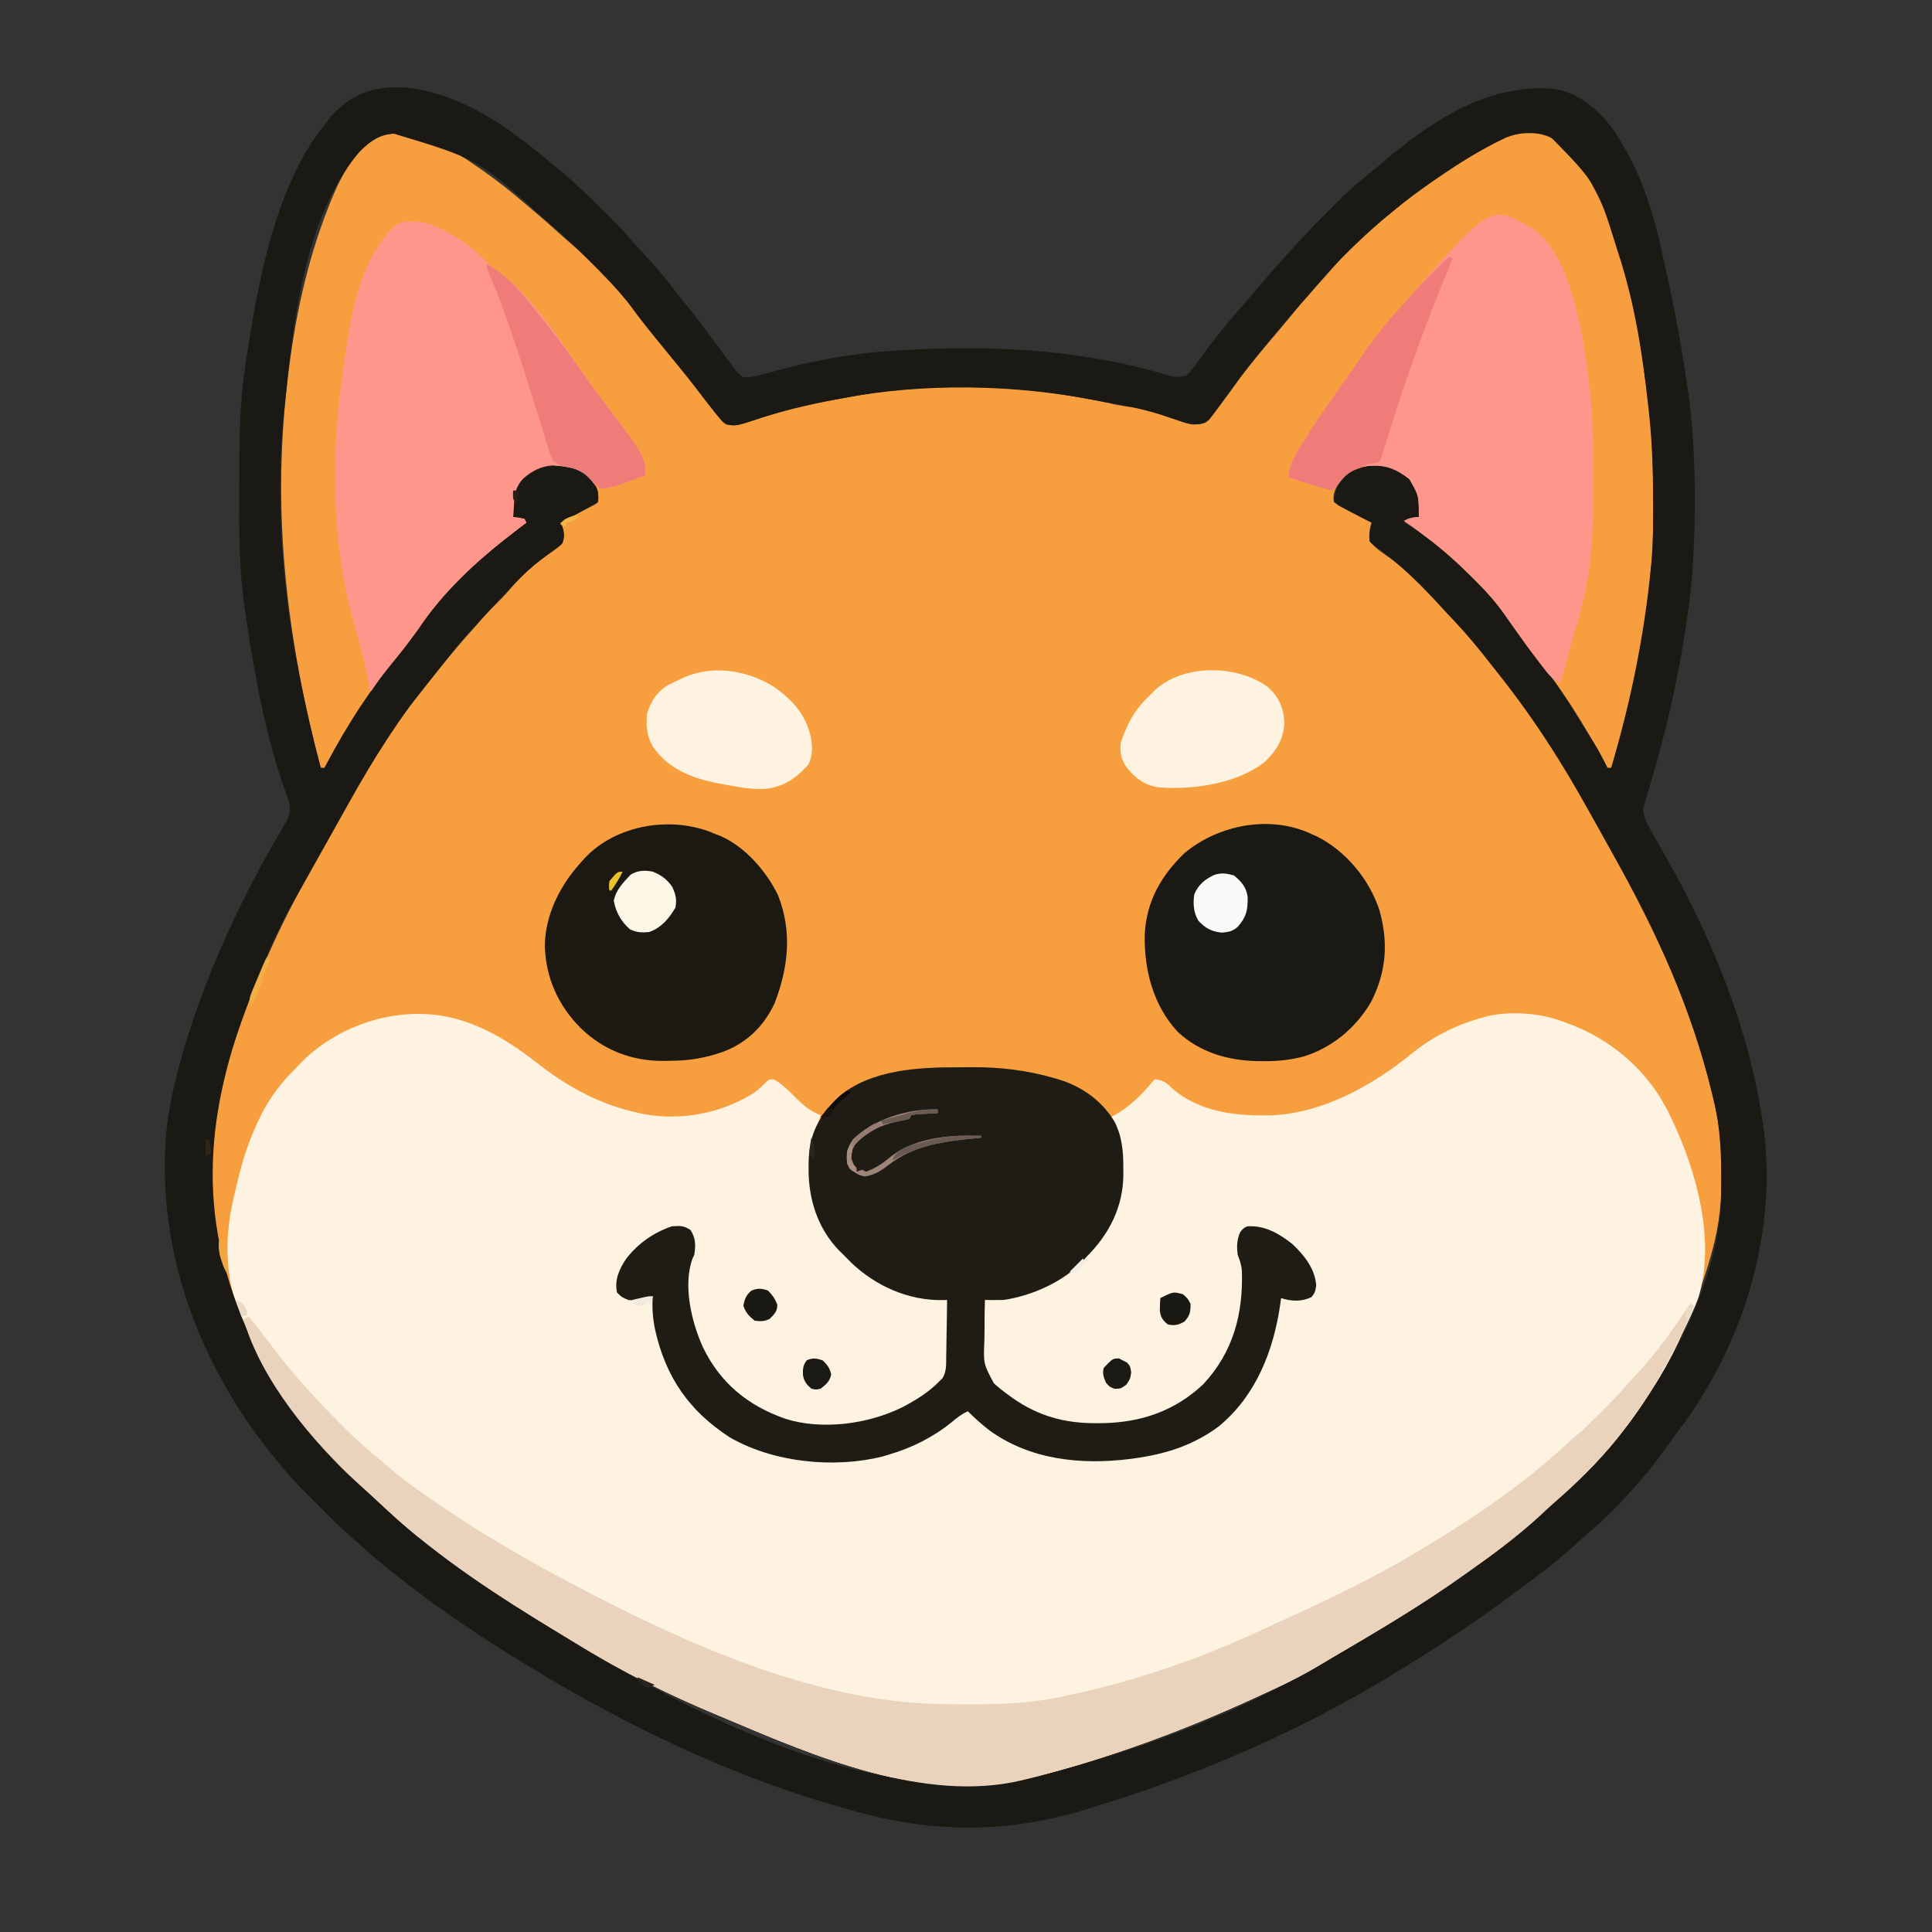 <?xml version="1.0" encoding="UTF-8"?>
<svg version="1.1" xmlns="http://www.w3.org/2000/svg" width="1024" height="1024">

<rect width="100%" height="100%" fill="#333333" stroke="none"/>

<path d="M0 0 C9.945 6.647 19.541 13.668 28.617 21.461 C29.681 22.355 30.746 23.246 31.812 24.137 C37.677 29.049 43.452 34.04 49.105 39.196 C50.496 40.45 51.893 41.698 53.313 42.919 C68.14 55.676 81.679 69.614 93.137 85.46 C95.685 88.905 98.4 92.211 101.117 95.524 C101.652 96.178 102.187 96.833 102.738 97.507 C104.362 99.493 105.99 101.477 107.617 103.461 C109.849 106.188 112.079 108.917 114.305 111.649 C114.844 112.311 115.384 112.973 115.94 113.655 C119.363 117.871 122.701 122.142 125.992 126.461 C126.79 127.497 127.588 128.532 128.41 129.598 C129.801 131.403 131.181 133.217 132.543 135.043 C133.124 135.78 133.706 136.516 134.305 137.274 C134.783 137.899 135.261 138.524 135.754 139.168 C138.662 141.186 141.259 140.984 144.617 140.461 C148.551 139.428 152.386 138.127 156.242 136.836 C170.525 132.275 184.868 129.099 199.617 126.461 C201.268 126.144 201.268 126.144 202.952 125.82 C239.803 118.901 283.402 119.007 320.305 125.336 C321.376 125.514 322.446 125.691 323.55 125.873 C330.269 127.003 336.92 128.298 343.562 129.817 C346.779 130.496 349.985 130.958 353.242 131.399 C359.679 132.342 365.509 134.279 371.617 136.461 C373.882 137.251 376.153 138.022 378.43 138.774 C379.447 139.121 380.464 139.467 381.512 139.825 C385.395 140.621 387.799 140.596 391.617 139.461 C393.985 137.447 395.733 135.093 397.555 132.586 C398.076 131.903 398.596 131.22 399.133 130.516 C400.651 128.514 402.139 126.493 403.617 124.461 C404.654 123.036 404.654 123.036 405.711 121.583 C406.956 119.855 408.198 118.126 409.438 116.395 C416.448 106.96 424.109 97.991 431.731 89.048 C434.598 85.683 437.402 82.275 440.18 78.836 C443.984 74.161 447.973 69.689 452.062 65.262 C454.048 63.086 455.982 60.886 457.906 58.657 C467.527 47.633 478.073 37.44 489.617 28.461 C491.129 27.189 491.129 27.189 492.672 25.891 C540.769 -14.428 540.769 -14.428 566.305 -13.906 C575.853 -12.847 582.773 -6.817 588.617 0.461 C613.961 37.498 621.214 86.787 626.367 130.274 C626.483 131.243 626.598 132.213 626.718 133.211 C628.548 149.686 628.856 166.213 628.867 182.774 C628.868 183.78 628.869 184.787 628.87 185.824 C628.859 202.562 627.945 218.869 625.617 235.461 C625.324 237.719 625.031 239.977 624.738 242.235 C621.388 267.149 615.687 291.361 608.617 315.461 C607.946 317.794 607.281 320.127 606.617 322.461 C605.957 322.461 605.297 322.461 604.617 322.461 C604.124 321.531 604.124 321.531 603.621 320.583 C592.656 300.168 580.326 279.991 565.345 262.275 C561.189 257.315 557.573 252.098 553.992 246.711 C549.192 239.545 544.234 233.131 538.136 226.995 C536.434 225.277 534.763 223.532 533.09 221.786 C525.124 213.558 516.801 206.291 507.617 199.461 C506.777 198.822 505.936 198.183 505.07 197.524 C502.295 195.417 499.517 193.395 496.617 191.461 C499.523 190.205 501.413 189.461 504.617 189.461 C504.742 178.542 504.742 178.542 499.617 169.461 C492.345 163.833 486.796 161.703 477.617 162.461 C471.058 163.536 466.865 165.329 462.773 170.645 C460.461 174.278 458.779 177.041 459.617 181.461 C461.984 183.478 461.984 183.478 465.117 185.024 C466.205 185.614 467.293 186.205 468.414 186.813 C470 187.629 470 187.629 471.617 188.461 C472.468 188.902 473.319 189.343 474.195 189.797 C475.991 190.708 477.802 191.589 479.617 192.461 C479.417 193.079 479.218 193.696 479.012 194.333 C478.335 197.315 478.109 199.432 478.617 202.461 C481.766 206.161 485.635 208.718 489.617 211.461 C499.792 219.147 508.728 227.902 516.984 237.614 C518.738 239.598 520.592 241.43 522.492 243.274 C526.79 247.522 530.545 252.122 534.313 256.841 C535.712 258.579 537.129 260.3 538.551 262.02 C546.659 271.855 554.381 281.949 561.947 292.208 C563.37 294.128 564.81 296.032 566.262 297.93 C574.826 309.406 581.607 322.002 588.617 334.461 C589.508 336.04 589.508 336.04 590.416 337.65 C593.905 343.839 597.372 350.041 600.827 356.249 C602.681 359.577 604.543 362.9 606.406 366.223 C631.143 410.419 652.734 456.405 662.617 506.461 C662.896 507.872 662.896 507.872 663.181 509.311 C664.718 518.015 664.957 526.561 664.933 535.371 C664.93 537.761 664.953 540.149 664.979 542.538 C665.036 556.343 662.871 569.202 658.992 582.461 C658.738 583.331 658.485 584.201 658.223 585.097 C648.41 617.835 633.141 648.789 611.617 675.461 C610.449 676.933 610.449 676.933 609.258 678.434 C599.445 690.547 588.232 701.712 576.433 711.884 C573.912 714.074 571.489 716.364 569.055 718.649 C558.544 728.367 547.182 736.976 535.458 745.167 C533.539 746.516 531.636 747.885 529.734 749.258 C507.284 765.406 483.423 779.541 459.59 793.532 C456.833 795.151 454.09 796.784 451.363 798.454 C441.22 804.625 430.389 809.504 419.617 814.461 C418.999 814.746 418.38 815.031 417.743 815.325 C378.657 833.293 338.39 848.02 296.617 858.461 C295.831 858.659 295.045 858.856 294.236 859.06 C242.718 871.311 184.359 846.242 137.617 826.461 C136.371 825.94 135.125 825.42 133.879 824.9 C107.485 813.873 82.073 801.478 57.728 786.382 C54.585 784.442 51.426 782.531 48.262 780.625 C17.037 761.751 -14.593 741.361 -41.383 716.461 C-42.398 715.526 -43.414 714.591 -44.43 713.657 C-46.629 711.633 -48.824 709.603 -51.016 707.571 C-53.247 705.504 -55.492 703.453 -57.75 701.415 C-98.482 664.53 -132.288 607.092 -136.383 551.461 C-137.831 521.467 -132.112 493.764 -122.383 465.461 C-122.07 464.545 -121.757 463.629 -121.435 462.685 C-110.393 430.579 -96.542 400.781 -79.727 371.333 C-76.87 366.329 -74.054 361.304 -71.249 356.272 C-42.718 305.101 -42.718 305.101 -25.75 284.16 C-23.862 281.815 -22.011 279.441 -20.158 277.067 C-12.873 267.738 -5.478 258.549 2.5 249.797 C4.408 247.692 6.268 245.555 8.117 243.399 C11.385 239.64 14.894 236.166 18.441 232.672 C20.375 230.708 22.159 228.697 23.93 226.586 C31.087 218.289 39.304 211.287 48.535 205.411 C50.846 203.566 50.846 203.566 51.543 200.543 C51.622 197.277 51.066 195.36 49.617 192.461 C50.188 192.164 50.758 191.866 51.345 191.559 C53.916 190.216 56.485 188.87 59.055 187.524 C59.953 187.055 60.85 186.587 61.775 186.104 C62.629 185.656 63.483 185.208 64.363 184.747 C65.154 184.333 65.945 183.919 66.76 183.493 C68.573 182.597 68.573 182.597 69.617 181.461 C70.234 176.16 68.859 173.604 65.617 169.461 C60.166 163.131 53.759 162.869 45.805 162.086 C39.868 162.179 34.205 165.045 29.906 169.059 C26.01 173.642 25.431 176.666 25.055 182.586 C24.971 183.868 24.887 185.149 24.801 186.469 C24.74 187.457 24.68 188.444 24.617 189.461 C25.587 189.585 26.556 189.709 27.555 189.836 C28.565 190.043 29.576 190.249 30.617 190.461 C30.947 191.121 31.277 191.781 31.617 192.461 C31.084 192.874 30.55 193.286 30 193.711 C27.535 195.622 25.075 197.541 22.617 199.461 C21.801 200.098 20.985 200.735 20.145 201.391 C2.911 214.992 -13.192 230.141 -25.383 248.461 C-29.122 253.624 -32.921 258.741 -37.016 263.629 C-52.022 281.639 -64.126 301.956 -75.383 322.461 C-76.043 322.461 -76.703 322.461 -77.383 322.461 C-95.106 255.404 -103.156 189.747 -95.383 120.461 C-95.238 119.168 -95.094 117.874 -94.945 116.541 C-91.258 84.882 -84.746 53.787 -72.883 24.149 C-72.444 23.046 -72.006 21.943 -71.554 20.807 C-66.214 7.899 -58.596 -6.44 -45.383 -12.539 C-30.101 -17.046 -12.618 -8.147 0 0 Z " fill="#F79E3E" transform="translate(247.383,84.539)"/>
<path d="M0 0 C0.64 0.236 1.279 0.472 1.938 0.715 C15.153 5.711 26.215 13.221 37.288 21.882 C53.489 34.546 70.711 43.74 91 48 C91.777 48.171 92.554 48.343 93.354 48.519 C113.489 52.179 134.818 47.952 152 37 C154.31 35.152 156.402 33.309 158.422 31.152 C160 30 160 30 161.957 30.113 C164.386 31.167 165.981 32.467 167.938 34.25 C168.636 34.882 169.335 35.513 170.055 36.164 C171.592 37.615 173.086 39.112 174.562 40.625 C178.263 44.231 182.068 47.356 187 49 C186.807 49.568 186.613 50.137 186.414 50.723 C186.023 51.881 186.023 51.881 185.625 53.062 C185.242 54.194 185.242 54.194 184.852 55.348 C184.43 56.661 184.43 56.661 184 58 C183.646 59.021 183.291 60.042 182.926 61.094 C178.255 77.78 182.193 96.217 190 111.188 C200.91 128.596 219.812 140.893 239.697 145.6 C244.424 146.421 249.216 146.697 254 147 C254.149 152.426 254.257 157.851 254.33 163.278 C254.36 165.122 254.401 166.966 254.453 168.809 C254.526 171.468 254.56 174.125 254.586 176.785 C254.617 177.602 254.648 178.419 254.68 179.261 C254.683 184.788 253.404 187.574 249.564 191.554 C233.174 206.702 213.772 213.175 191.75 213.188 C190.668 213.2 189.587 213.212 188.473 213.225 C171.997 213.254 156.9 208.458 144 198 C143.22 197.383 142.44 196.765 141.637 196.129 C127.758 184.536 119.134 166.863 117 149 C115.69 130.306 115.69 130.306 119 123 C119.606 118.423 119.835 114.403 117.438 110.375 C114.084 108.483 111.826 108.727 108 109 C96.789 112.971 87.756 119.525 81.938 130.062 C79.881 134.662 79.124 138.009 80 143 C82.885 145.978 85.591 146.171 89.562 146.25 C92.527 146.188 95.146 145.803 98 145 C98.086 145.935 98.173 146.869 98.262 147.832 C100.759 172.143 108.158 195.043 127.543 211.168 C151.841 229.285 181.134 233.936 210.896 230.684 C231.106 227.495 247.838 218.361 263 205 C266.231 206.422 268.359 208.168 270.875 210.625 C290.313 228.183 315.723 232.129 340.985 231.173 C366.053 229.736 388.388 223.414 406.125 204.812 C421.067 187.83 427.645 167.123 430 145 C430.557 145.16 431.114 145.32 431.688 145.484 C434.177 146.039 436.451 146.203 439 146.25 C439.846 146.276 440.691 146.302 441.562 146.328 C444.547 145.926 445.871 145.109 448 143 C449.111 135.964 446.854 130.854 443 125 C437.008 117.23 429.19 112.255 420 109 C415.246 108.488 415.246 108.488 411.125 110.375 C409.209 113.143 408.841 114.918 408.812 118.25 C408.791 119.371 408.791 119.371 408.77 120.516 C408.898 123.078 408.898 123.078 409.988 125.641 C415.257 143.135 409.4 161.861 401.133 177.301 C392.137 193.338 377.144 205.243 359.562 210.438 C350.779 212.75 342.351 213.209 333.312 213.25 C332.205 213.271 331.097 213.291 329.955 213.312 C319.111 213.363 309.428 211.301 299.812 206.25 C299.132 205.899 298.451 205.549 297.75 205.187 C293.249 202.809 289.006 200.292 285.187 196.893 C283.039 194.962 283.039 194.962 280.654 193.389 C277.263 190.734 274.518 188.272 273.527 183.926 C272.869 177.937 273.18 171.942 273.438 165.938 C273.483 164.1 273.524 162.262 273.561 160.424 C273.659 155.947 273.814 151.474 274 147 C274.993 146.882 275.986 146.763 277.009 146.642 C299.731 143.841 319.026 134.719 334 117 C345.088 101.168 348.793 82.828 345.619 63.705 C344.736 60.008 343.463 56.502 342 53 C341.67 52.01 341.34 51.02 341 50 C341.641 49.648 342.281 49.296 342.941 48.934 C351.717 43.925 357.573 37.681 364 30 C367.93 30.519 369.793 31.38 372.562 34.188 C387.23 47.591 407.418 49.664 426.353 49.132 C453.628 47.774 479.593 33.228 500.29 16.383 C511.884 7.004 524.593 0.817 539 -3 C539.609 -3.176 540.218 -3.352 540.845 -3.533 C552.554 -6.072 567.83 -5.119 579 -1 C580.06 -0.636 581.119 -0.273 582.211 0.102 C606.241 8.784 626.063 25.863 637 49 C637.314 49.645 637.627 50.291 637.951 50.956 C651.15 78.347 661.504 115.885 652.109 145.969 C649.825 152.19 646.973 158.085 644 164 C643.195 165.734 642.395 167.471 641.602 169.211 C633.522 186.55 623.011 203.115 611 218 C610.221 218.981 609.443 219.962 608.641 220.973 C598.827 233.086 587.615 244.251 575.816 254.423 C573.295 256.613 570.872 258.902 568.438 261.188 C557.927 270.906 546.565 279.514 534.841 287.705 C532.922 289.055 531.019 290.424 529.117 291.797 C506.667 307.945 482.806 322.079 458.973 336.07 C456.215 337.689 453.473 339.322 450.746 340.992 C440.603 347.164 429.772 352.043 419 357 C418.382 357.285 417.763 357.57 417.126 357.863 C378.04 375.832 337.773 390.559 296 401 C295.214 401.197 294.428 401.395 293.619 401.598 C242.101 413.849 183.742 388.78 137 369 C135.754 368.479 134.508 367.958 133.262 367.438 C106.868 356.411 81.455 344.016 57.111 328.921 C53.968 326.98 50.809 325.069 47.645 323.164 C16.42 304.29 -15.211 283.899 -42 259 C-43.015 258.065 -44.031 257.13 -45.047 256.195 C-47.246 254.171 -49.441 252.142 -51.633 250.109 C-53.864 248.042 -56.11 245.992 -58.367 243.953 C-83.231 221.438 -102.722 193.273 -117 163 C-117.737 161.475 -117.737 161.475 -118.488 159.918 C-129.697 136.196 -129.493 113.084 -123 88 C-122.609 86.361 -122.219 84.722 -121.832 83.082 C-119.394 73.021 -116.35 63.417 -112 54 C-111.68 53.306 -111.361 52.613 -111.032 51.898 C-106.061 41.339 -100.296 33.163 -92 25 C-91.26 24.202 -90.52 23.404 -89.758 22.582 C-67.692 -0.898 -30.55 -11.376 0 0 Z " fill="#FEF2E1" transform="translate(248,542)"/>
<path d="M0 0 C7.842 5.762 15.465 11.803 22.902 18.078 C23.425 18.511 23.948 18.943 24.487 19.389 C33.043 26.477 41.043 34.038 48.902 41.891 C49.786 42.774 50.671 43.657 51.582 44.567 C55.99 49.014 60.257 53.526 64.338 58.275 C66.243 60.471 68.227 62.58 70.225 64.691 C76.412 71.244 82.007 78.128 87.496 85.269 C89.426 87.752 91.405 90.193 93.383 92.638 C97.901 98.222 102.26 103.88 106.465 109.703 C108.268 112.169 110.083 114.625 111.902 117.078 C112.371 117.717 112.839 118.356 113.321 119.015 C114.715 120.893 116.146 122.738 117.59 124.578 C118.005 125.149 118.42 125.719 118.848 126.307 C120.215 128.116 120.215 128.116 122.902 130.078 C125.994 130.091 127.986 129.844 130.902 129.078 C132.071 128.788 132.071 128.788 133.263 128.492 C135.923 127.803 138.568 127.067 141.215 126.328 C160.77 121.072 180.689 117.431 200.902 116.078 C201.703 116.022 202.503 115.965 203.328 115.907 C251.255 112.714 299.591 114.864 345.915 128.337 C351.969 130.312 351.969 130.312 357.902 129.078 C360.246 126.636 362.186 123.953 364.152 121.203 C365.31 119.637 366.469 118.072 367.629 116.508 C368.19 115.744 368.751 114.981 369.329 114.194 C376.057 105.145 383.591 96.66 390.902 88.078 C391.402 87.491 391.902 86.903 392.417 86.298 C398.805 78.791 405.256 71.358 411.902 64.078 C413.132 62.709 413.132 62.709 414.387 61.312 C420.883 54.126 427.642 47.205 434.465 40.328 C435.327 39.453 436.189 38.578 437.077 37.677 C443.038 31.707 449.315 26.34 455.902 21.078 C456.93 20.215 457.953 19.346 458.969 18.469 C485.542 -4.32 515.56 -25.539 551.902 -22.922 C565.025 -21.063 575.253 -12.73 583.107 -2.326 C597.577 18.114 604.928 40.997 610.078 65.239 C610.802 68.612 611.552 71.978 612.313 75.343 C616.56 94.172 620.009 113.046 622.84 132.141 C622.989 133.144 623.139 134.148 623.293 135.182 C626.127 154.35 627.142 173.016 627.152 192.391 C627.153 194.163 627.153 194.163 627.154 195.971 C627.137 214.867 626.483 233.342 623.902 252.078 C623.813 252.735 623.723 253.391 623.631 254.067 C619.292 285.703 612.434 316.54 603.174 347.1 C602.381 349.75 601.638 352.411 600.902 355.078 C600.549 356.223 600.196 357.368 599.832 358.547 C599.947 364.343 602.977 368.651 605.84 373.578 C607.057 375.75 608.275 377.922 609.492 380.094 C610.628 382.089 611.765 384.084 612.902 386.078 C636.628 428.278 655.672 475.11 662.902 523.078 C663.022 523.865 663.142 524.653 663.266 525.464 C671.369 580.653 654.192 639.226 621.715 684.078 C621.101 684.883 620.488 685.687 619.855 686.516 C617.921 689.054 616.082 691.641 614.249 694.252 C601.626 712.198 586.631 729.076 569.918 743.344 C567.601 745.337 565.348 747.394 563.09 749.453 C552.704 758.788 541.657 767.067 530.376 775.277 C527.983 777.02 525.593 778.767 523.203 780.516 C508.753 791.055 493.909 800.875 478.724 810.322 C476.743 811.555 474.765 812.791 472.788 814.029 C423.422 844.882 369.77 868.745 314.226 886.043 C311.481 886.898 308.742 887.766 306.004 888.641 C265.756 901.256 226.51 901.993 185.902 891.078 C184.805 890.787 183.708 890.495 182.578 890.195 C120.695 873.601 63.534 846.295 8.902 813.078 C8.068 812.571 7.233 812.065 6.373 811.542 C-14.813 798.606 -35.844 784.692 -55.408 769.399 C-57.199 767.999 -59.001 766.614 -60.805 765.23 C-66.954 760.485 -72.911 755.618 -78.621 750.344 C-79.955 749.123 -81.296 747.909 -82.675 746.739 C-89.159 741.217 -95.152 735.21 -101.17 729.191 C-103.022 727.341 -104.883 725.498 -106.744 723.656 C-113.66 716.773 -120.09 709.779 -126.098 702.078 C-126.942 701.04 -127.788 700.003 -128.637 698.969 C-167.623 649.615 -189.522 587.988 -182.414 524.871 C-181.582 518.878 -180.445 512.975 -179.098 507.078 C-178.889 506.161 -178.68 505.245 -178.464 504.3 C-167.457 457.739 -145.243 409.081 -120.774 367.982 C-118.073 363.375 -116.515 360.328 -117.883 355.047 C-118.304 353.902 -118.726 352.757 -119.16 351.578 C-119.635 350.23 -120.106 348.881 -120.574 347.531 C-120.825 346.81 -121.075 346.089 -121.333 345.346 C-130.556 317.995 -135.881 289.125 -140.223 260.641 C-140.381 259.618 -140.54 258.596 -140.704 257.543 C-141.217 254.059 -141.67 250.573 -142.098 247.078 C-142.188 246.347 -142.278 245.615 -142.37 244.861 C-144.352 228.126 -144.373 211.423 -144.293 194.602 C-144.282 191.736 -144.283 188.87 -144.283 186.004 C-144.283 165.885 -144.261 145.838 -141.348 125.891 C-141.171 124.66 -140.994 123.429 -140.811 122.161 C-134.771 81.327 -125.188 27.495 -98.098 -4.922 C-97.291 -5.985 -97.291 -5.985 -96.469 -7.07 C-71.495 -38.483 -26.452 -19.073 0 0 Z M-81.098 11.078 C-109.991 45.949 -115.613 100.687 -120.098 144.078 C-120.218 145.208 -120.338 146.338 -120.461 147.501 C-127.056 212.179 -117.59 274.675 -101.098 337.078 C-100.438 337.078 -99.778 337.078 -99.098 337.078 C-98.608 336.127 -98.118 335.175 -97.613 334.195 C-87.272 314.643 -74.877 295.339 -60.559 278.45 C-56.159 273.26 -52.245 267.799 -48.404 262.184 C-41.615 252.314 -33.964 243.584 -25.473 235.141 C-24.992 234.66 -24.511 234.18 -24.015 233.686 C-16.475 226.176 -8.726 219.303 -0.098 213.078 C1.529 211.851 3.154 210.622 4.777 209.391 C5.809 208.627 6.84 207.864 7.902 207.078 C7.572 206.418 7.242 205.758 6.902 205.078 C3.873 204.42 3.873 204.42 0.902 204.078 C1.325 188.656 1.325 188.656 5.902 184.078 C12.483 179.068 17.468 176.493 25.902 177.078 C34.612 178.353 39.555 181.096 44.902 188.078 C46.257 190.787 45.967 193.087 45.902 196.078 C43.32 197.538 40.736 198.996 38.152 200.453 C37.058 201.072 37.058 201.072 35.941 201.703 C35.232 202.103 34.523 202.502 33.793 202.914 C33.144 203.281 32.494 203.647 31.825 204.025 C29.874 205.094 27.898 206.096 25.902 207.078 C26.253 207.779 26.604 208.481 26.965 209.203 C28.126 212.762 27.965 214.49 26.902 218.078 C24.971 219.908 23.26 221.289 21.09 222.766 C19.891 223.636 18.696 224.511 17.504 225.391 C16.596 226.058 16.596 226.058 15.669 226.738 C6.002 234.07 -2.14 243.223 -10.302 252.134 C-12.087 254.067 -13.894 255.976 -15.711 257.879 C-22.314 264.813 -28.502 271.887 -34.324 279.488 C-36.779 282.692 -39.318 285.82 -41.881 288.938 C-59.176 309.998 -73.174 332.289 -86.43 356.085 C-88.126 359.13 -89.83 362.171 -91.535 365.211 C-93.876 369.384 -96.213 373.558 -98.547 377.734 C-100.938 382.01 -103.337 386.28 -105.742 390.547 C-108.686 395.771 -111.613 401.004 -114.524 406.246 C-115.513 408.027 -116.506 409.806 -117.503 411.582 C-125.326 425.564 -131.332 440.145 -137.098 455.078 C-137.569 456.29 -138.04 457.502 -138.525 458.75 C-162.042 519.636 -167.054 573.044 -140.461 634.054 C-126.461 665.103 -105.328 695.958 -79.34 718.348 C-75.946 721.304 -72.668 724.354 -69.419 727.467 C-62.245 734.328 -54.898 740.731 -46.956 746.683 C-45.048 748.116 -43.157 749.569 -41.266 751.023 C-18.324 768.459 6.18 784.299 30.902 799.078 C31.969 799.723 33.035 800.367 34.134 801.031 C100.956 841.405 198.633 890.913 278.59 871.641 C329.123 858.903 381.039 840.024 426.215 813.828 C427.166 813.283 428.118 812.738 429.099 812.176 C432.039 810.486 434.972 808.784 437.902 807.078 C438.846 806.531 439.789 805.983 440.761 805.419 C477.06 784.318 514.012 761.748 544.902 733.078 C546.425 731.676 547.95 730.276 549.476 728.877 C550.935 727.537 552.392 726.195 553.848 724.852 C556.125 722.765 558.446 720.736 560.781 718.715 C572.383 708.587 582.847 697.532 591.902 685.078 C592.645 684.069 593.387 683.059 594.152 682.02 C617.947 648.665 640.686 604.833 641.141 562.977 C641.155 561.851 641.155 561.851 641.17 560.703 C641.344 544.07 641.042 528.285 636.902 512.078 C636.661 511.084 636.42 510.09 636.171 509.066 C625.421 465.046 607.115 423.919 584.877 384.593 C582.852 381 580.864 377.387 578.883 373.77 C563.184 345.105 546.968 317.912 526.902 292.078 C526.358 291.377 525.814 290.675 525.254 289.953 C522.163 285.973 519.043 282.019 515.902 278.078 C515.16 277.141 514.417 276.204 513.652 275.238 C508.266 268.535 502.529 262.201 496.645 255.938 C494.743 253.908 492.854 251.866 490.965 249.824 C480.742 238.809 470.39 228.68 458.238 219.793 C455.902 218.078 455.902 218.078 454.902 217.078 C454.744 213.519 454.967 210.501 455.902 207.078 C455.403 206.816 454.904 206.554 454.389 206.284 C452.122 205.092 449.856 203.898 447.59 202.703 C446.804 202.291 446.018 201.878 445.209 201.453 C444.452 201.054 443.694 200.654 442.914 200.242 C442.218 199.876 441.521 199.509 440.803 199.131 C439.12 198.199 437.504 197.146 435.902 196.078 C436.442 189.329 438.766 184.524 443.902 180.078 C451.345 176.813 459.225 175.682 467.027 178.203 C471.858 180.242 476.138 183.426 479.059 187.816 C480.239 190.981 480.34 193.964 480.527 197.328 C480.602 198.591 480.677 199.855 480.754 201.156 C480.803 202.12 480.852 203.085 480.902 204.078 C479.479 204.264 479.479 204.264 478.027 204.453 C474.816 204.795 474.816 204.795 472.902 207.078 C473.919 207.634 474.936 208.189 475.984 208.762 C479.776 210.932 483.179 213.42 486.59 216.141 C487.196 216.622 487.802 217.103 488.426 217.599 C494.513 222.486 500.268 227.679 505.902 233.078 C506.502 233.645 507.102 234.213 507.72 234.797 C516.077 242.732 523.344 250.764 529.742 260.349 C531.704 263.273 533.737 266.146 535.777 269.016 C536.188 269.596 536.599 270.177 537.022 270.776 C539.608 274.394 542.328 277.855 545.165 281.279 C552.749 290.452 559.015 300.324 565.266 310.438 C566.785 312.889 568.323 315.328 569.871 317.762 C570.757 319.159 571.642 320.556 572.527 321.953 C572.917 322.564 573.306 323.175 573.708 323.804 C576.405 328.1 578.686 332.515 580.902 337.078 C581.562 337.078 582.222 337.078 582.902 337.078 C593.157 302.055 600.311 267.477 603.902 231.078 C604.027 229.973 604.027 229.973 604.155 228.846 C604.809 222.864 605.062 216.968 605.07 210.953 C605.077 209.549 605.077 209.549 605.083 208.116 C605.093 205.103 605.093 202.091 605.09 199.078 C605.089 198.045 605.089 197.012 605.088 195.948 C605.063 180.225 604.664 164.715 602.902 149.078 C602.773 147.867 602.645 146.656 602.512 145.408 C599.581 118.236 595.36 91.137 586.902 65.078 C586.633 64.243 586.364 63.407 586.086 62.547 C575.215 27.595 575.215 27.595 550.59 2.453 C542.855 -0.393 534.696 0.039 527.09 3.016 C513.975 9.159 501.783 16.841 489.902 25.078 C489.033 25.675 489.033 25.675 488.146 26.284 C473.457 36.397 459.731 47.695 446.902 60.078 C445.975 60.972 445.975 60.972 445.03 61.884 C437.933 68.768 431.138 75.694 425.008 83.469 C422.741 86.278 420.349 88.925 417.902 91.578 C413.915 95.921 410.129 100.371 406.43 104.961 C404.552 107.291 402.642 109.591 400.719 111.883 C394.408 119.425 388.33 127.074 382.527 135.016 C381.94 135.817 381.352 136.618 380.747 137.443 C377.668 141.642 377.668 141.642 374.628 145.869 C373.591 147.326 372.529 148.766 371.465 150.203 C370.93 150.948 370.395 151.693 369.844 152.461 C366.93 154.888 364.654 154.957 360.902 155.078 C358.248 154.463 355.884 153.795 353.34 152.891 C351.921 152.419 350.502 151.949 349.082 151.48 C348.378 151.243 347.674 151.006 346.948 150.761 C336.765 147.361 326.602 145.178 316.042 143.441 C313.262 142.969 310.495 142.439 307.726 141.904 C265.887 133.825 217.846 133.009 175.902 141.078 C174.704 141.292 173.505 141.507 172.271 141.728 C157.617 144.359 143.41 147.811 129.286 152.538 C119.077 155.908 119.077 155.908 113.902 155.078 C111.602 153.348 111.602 153.348 109.59 150.891 C108.825 149.972 108.061 149.052 107.273 148.105 C104.03 143.964 100.804 139.812 97.625 135.621 C94.69 131.773 91.648 128.016 88.59 124.266 C88.045 123.597 87.501 122.929 86.939 122.241 C84.696 119.492 82.449 116.745 80.2 114 C74.05 106.494 67.96 98.999 62.293 91.117 C55.617 82.631 47.981 74.999 40.34 67.391 C39.446 66.493 38.552 65.595 37.631 64.67 C32.55 59.596 27.37 54.731 21.902 50.078 C20.784 49.105 19.667 48.131 18.551 47.156 C-17.577 14.394 -17.577 14.394 -62.512 0.871 C-70.395 1.502 -75.783 5.421 -81.098 11.078 Z " fill="#1B1913" transform="translate(271.098,69.922)"/>
<path d="M0 0 C2.657 0.003 5.313 -0.02 7.969 -0.046 C22.675 -0.101 36.883 1.595 51.053 5.691 C51.802 5.906 52.55 6.121 53.321 6.342 C65.705 10.046 76.451 17.55 83.206 28.823 C87.272 36.711 87.972 45.085 87.866 53.816 C87.878 54.771 87.889 55.726 87.901 56.71 C87.832 73.857 80.466 88.362 68.491 100.316 C67.939 100.938 67.388 101.561 66.819 102.202 C56.46 113.613 39.594 121.034 24.491 123.316 C21.155 123.408 17.827 123.386 14.491 123.316 C14.361 128.67 14.305 134.018 14.314 139.374 C14.307 141.191 14.281 143.007 14.234 144.823 C13.702 157.05 13.702 157.05 19.25 167.442 C21.539 169.598 23.937 171.483 26.491 173.316 C27.43 174.004 28.369 174.691 29.336 175.4 C42.802 184.832 56.934 188.71 73.116 188.628 C74.267 188.623 75.417 188.618 76.603 188.613 C97.192 188.33 115.241 182.191 130.366 167.878 C146.241 150.713 151.474 130.548 150.703 107.662 C150.433 104.679 149.555 102.105 148.491 99.316 C147.936 94.926 148.01 91.364 149.866 87.316 C151.491 85.316 151.491 85.316 153.491 84.316 C162.679 83.62 170.426 88.095 177.444 93.656 C183.809 99.687 189.445 106.634 190.116 115.691 C189.491 119.316 189.491 119.316 187.616 121.816 C182.425 124.307 176.915 124.124 171.491 122.316 C171.344 123.406 171.197 124.497 171.046 125.62 C167.482 150.247 158.214 174.036 138.491 190.316 C124.755 200.488 110.296 205.02 93.491 207.316 C92.795 207.411 92.099 207.507 91.382 207.606 C65.437 210.842 38.37 208.101 16.725 192.296 C12.75 189.164 9.027 185.94 5.491 182.316 C2.236 183.774 -0.182 185.626 -2.884 187.941 C-13.01 196.122 -24.029 201.647 -36.509 205.316 C-37.563 205.635 -38.618 205.955 -39.704 206.284 C-65.372 212.716 -97.694 209.521 -120.759 196.101 C-142.348 182.086 -154.783 164.067 -160.333 138.869 C-161.527 132.986 -161.985 127.319 -161.509 121.316 C-162.079 121.638 -162.649 121.96 -163.236 122.292 C-166.969 123.973 -170.495 123.856 -174.509 123.316 C-178.072 121.816 -178.072 121.816 -180.509 119.316 C-181.826 112.369 -179.352 107.075 -175.509 101.316 C-169.092 93.2 -161.258 87.704 -151.509 84.316 C-147.16 83.971 -145.275 83.827 -141.572 86.191 C-138.709 90.528 -138.757 94.25 -139.509 99.316 C-139.84 100.043 -140.172 100.77 -140.513 101.519 C-145.614 115.843 -140.932 135.242 -134.824 148.631 C-125.704 167.37 -111.111 179.289 -91.572 186.191 C-72.095 192.51 -47.524 189.156 -29.509 180.316 C-22.151 176.481 -15.31 172.312 -9.509 166.316 C-8.991 165.805 -8.473 165.295 -7.94 164.769 C-5.788 161.08 -6.03 157.594 -5.997 153.394 C-5.979 152.534 -5.961 151.674 -5.943 150.788 C-5.889 148.047 -5.855 145.307 -5.822 142.566 C-5.788 140.705 -5.754 138.844 -5.718 136.984 C-5.633 132.428 -5.566 127.872 -5.509 123.316 C-6.285 123.339 -7.06 123.362 -7.859 123.386 C-25.943 123.699 -43.431 115.966 -56.433 103.447 C-57.804 102.083 -59.157 100.7 -60.509 99.316 C-61.259 98.586 -62.01 97.856 -62.782 97.105 C-74.241 85.295 -79.111 69.545 -78.947 53.378 C-78.938 52.325 -78.93 51.272 -78.921 50.187 C-78.592 35.042 -73.519 25.988 -62.822 15.566 C-46.402 1.347 -20.749 -0.051 0 0 Z " fill="#1F1C16" transform="translate(507.509,565.684)"/>
<path d="M0 0 C0.66 0.33 1.32 0.66 2 1 C-8.354 25.297 -20.526 48.259 -37 69 C-38.174 70.481 -38.174 70.481 -39.371 71.992 C-49.189 84.093 -60.39 95.255 -72.184 105.423 C-74.705 107.613 -77.128 109.902 -79.562 112.188 C-90.073 121.906 -101.435 130.514 -113.159 138.705 C-115.078 140.055 -116.981 141.424 -118.883 142.797 C-141.333 158.945 -165.194 173.079 -189.027 187.07 C-191.785 188.689 -194.527 190.322 -197.254 191.992 C-207.397 198.164 -218.228 203.043 -229 208 C-229.618 208.285 -230.237 208.57 -230.874 208.863 C-269.96 226.832 -310.227 241.559 -352 252 C-352.786 252.197 -353.572 252.395 -354.381 252.598 C-405.899 264.849 -464.258 239.78 -511 220 C-512.246 219.479 -513.492 218.958 -514.738 218.438 C-541.132 207.411 -566.545 195.016 -590.889 179.921 C-594.032 177.98 -597.191 176.069 -600.355 174.164 C-631.58 155.29 -663.211 134.899 -690 110 C-691.015 109.065 -692.031 108.13 -693.047 107.195 C-695.246 105.171 -697.441 103.142 -699.633 101.109 C-701.864 99.042 -704.11 96.992 -706.367 94.953 C-730.948 72.695 -757.716 40.333 -767 8 C-766.01 7.67 -765.02 7.34 -764 7 C-759.748 12.237 -755.584 17.521 -751.562 22.938 C-741.054 37.002 -729.369 49.712 -717.022 62.153 C-716.024 63.159 -715.027 64.167 -714.032 65.177 C-707.37 71.924 -700.416 78.09 -693 84 C-691.185 85.56 -689.372 87.121 -687.562 88.688 C-679.147 95.715 -670.066 101.848 -661 108 C-660.45 108.374 -659.9 108.749 -659.333 109.134 C-650.006 115.468 -640.519 121.454 -630.812 127.188 C-630.129 127.592 -629.446 127.997 -628.743 128.414 C-614.717 136.711 -600.47 144.503 -586 152 C-585.002 152.521 -584.003 153.042 -582.975 153.579 C-526.334 183.033 -460.031 211.7 -395.34 212.238 C-394.36 212.248 -393.38 212.258 -392.371 212.268 C-371.904 212.431 -352.062 212.509 -332 208 C-331.008 207.791 -330.015 207.582 -328.993 207.367 C-292.844 199.714 -256.85 187.01 -223.466 171.16 C-220.683 169.851 -217.884 168.58 -215.082 167.312 C-190.838 156.311 -166.837 144.722 -144 131 C-142.68 130.207 -142.68 130.207 -141.334 129.399 C-114.377 113.123 -87.597 95.048 -64.621 73.41 C-62 71 -62 71 -59.473 68.996 C-56.78 66.822 -54.42 64.474 -52 62 C-50.973 60.981 -49.944 59.965 -48.914 58.949 C-43.68 53.767 -38.478 48.613 -33.715 42.988 C-31.668 40.615 -29.518 38.35 -27.375 36.062 C-18.086 25.867 -9.876 14.698 -2.391 3.125 C-1 1 -1 1 0 0 Z " fill="#EAD3BC" transform="translate(896,691)"/>
<path d="M0 0 C11.165 4.243 22.499 11.908 30.555 20.75 C32.157 22.395 33.832 23.594 35.723 24.895 C54.418 38.481 68.603 61.302 81.658 80.045 C83.977 83.372 86.315 86.672 88.773 89.898 C114.035 123.111 114.035 123.111 114.035 133.27 C111.35 134.257 108.663 135.235 105.973 136.207 C105.22 136.485 104.468 136.763 103.693 137.049 C99.166 138.676 94.882 140.002 90.035 140.27 C87.348 138.082 87.348 138.082 85.035 135.27 C79.348 129.049 73.344 128.693 65.223 127.895 C59.286 127.987 53.623 130.853 49.324 134.867 C45.428 139.45 44.849 142.474 44.473 148.395 C44.389 149.676 44.305 150.957 44.219 152.277 C44.158 153.265 44.098 154.252 44.035 155.27 C45.489 155.455 45.489 155.455 46.973 155.645 C47.983 155.851 48.994 156.057 50.035 156.27 C50.365 156.93 50.695 157.59 51.035 158.27 C50.235 158.888 50.235 158.888 49.418 159.52 C46.953 161.43 44.493 163.349 42.035 165.27 C41.219 165.906 40.403 166.543 39.562 167.199 C22.329 180.8 6.226 195.95 -5.965 214.27 C-11.349 221.702 -17.01 228.904 -22.804 236.019 C-25.093 238.845 -27.274 241.665 -29.258 244.715 C-30.103 245.979 -30.103 245.979 -30.965 247.27 C-31.295 247.27 -31.625 247.27 -31.965 247.27 C-32.123 246.327 -32.281 245.384 -32.443 244.413 C-34.304 233.713 -37.012 223.383 -40.027 212.957 C-52.483 169.741 -52.698 120.626 -45.965 76.27 C-45.793 75.073 -45.622 73.877 -45.445 72.645 C-41.784 47.517 -37.41 18.447 -17.965 0.27 C-12.781 -2.323 -5.453 -1.343 0 0 Z " fill="#FE968C" transform="translate(227.965,118.73)"/>
<path d="M0 0 C21.171 16.631 26.495 60.076 29.467 84.796 C31.195 100.327 31.24 115.95 31.272 131.56 C31.277 133.535 31.287 135.511 31.296 137.487 C31.364 159.422 30.516 181.258 24.412 202.453 C23.783 204.644 23.182 206.843 22.584 209.043 C21.274 213.85 19.934 218.648 18.59 223.445 C18.126 225.107 17.663 226.768 17.199 228.43 C16.082 232.436 14.962 236.441 13.84 240.445 C9.75 238.601 7.568 235.961 4.902 232.445 C4.431 231.835 3.961 231.225 3.475 230.596 C-1.46 224.153 -6.201 217.566 -10.922 210.965 C-11.443 210.241 -11.963 209.518 -12.5 208.772 C-13.668 207.136 -14.82 205.488 -15.961 203.833 C-20.965 196.699 -26.584 190.555 -32.785 184.445 C-33.266 183.968 -33.747 183.49 -34.243 182.998 C-41.784 175.517 -49.549 168.66 -58.16 162.445 C-59.724 161.26 -61.287 160.072 -62.848 158.883 C-64.921 157.333 -67.002 155.884 -69.16 154.445 C-66.254 153.189 -64.364 152.445 -61.16 152.445 C-61.035 141.526 -61.035 141.526 -66.16 132.445 C-73.432 126.817 -78.981 124.686 -88.16 125.445 C-95.854 126.706 -99.633 129.24 -104.16 135.445 C-105.143 136.463 -106.138 137.468 -107.16 138.445 C-114.889 136.279 -122.569 134.063 -130.16 131.445 C-129.723 125.37 -127.782 121.392 -124.598 116.258 C-124.144 115.51 -123.691 114.761 -123.224 113.99 C-117.157 104.045 -110.54 94.507 -103.798 85.013 C-100.791 80.775 -97.828 76.511 -94.907 72.212 C-87.691 61.602 -80.187 51.395 -71.461 41.957 C-69.568 39.891 -67.73 37.796 -65.898 35.676 C-22.999 -13.451 -22.999 -13.451 0 0 Z " fill="#FE968C" transform="translate(813.16,121.555)"/>
<path d="M0 0 C0.838 0.316 1.676 0.632 2.539 0.957 C15.767 6.563 27.134 19.718 33.312 32.375 C40.991 51.655 38.876 70.655 31.613 89.621 C25.919 101.867 16.865 110.757 4.137 115.508 C-5.522 118.885 -13.88 120.202 -24.062 120.25 C-25.666 120.281 -25.666 120.281 -27.303 120.312 C-44.086 120.394 -58.88 114.711 -71.008 103.121 C-83.079 91.112 -89.741 76.355 -90.25 59.312 C-90.003 42.671 -82.092 27.129 -71 15 C-70.448 14.368 -69.897 13.737 -69.328 13.086 C-52.463 -5.145 -22.48 -9.922 0 0 Z " fill="#1C1913" transform="translate(379,442)"/>
<path d="M0 0 C0.944 0.424 1.887 0.848 2.859 1.285 C18.21 8.897 30.503 23.776 36 40 C40.939 57.147 39.922 72.764 31.812 88.812 C23.895 102.542 11.504 113.004 -3.693 117.861 C-10.988 119.782 -17.779 120.512 -25.312 120.438 C-26.403 120.429 -27.494 120.421 -28.618 120.412 C-44.337 120.085 -59.123 115.77 -70.875 104.812 C-83.747 90.809 -88.599 72.249 -88.277 53.594 C-87.528 35.934 -79.598 22.014 -67 10 C-48.996 -4.899 -21.722 -10.194 0 0 Z " fill="#1B1913" transform="translate(695,442)"/>
<path d="M0 0 C9.954 7.103 16.998 15.322 19.277 27.625 C19.873 32.601 19.909 36.311 17.715 40.875 C11.188 48.239 4.288 52.975 -5.885 53.801 C-12.957 53.984 -19.679 52.793 -26.598 51.438 C-27.692 51.241 -28.786 51.044 -29.914 50.842 C-43.719 48.187 -56.296 43.42 -64.535 31.555 C-68.03 25.875 -68.385 20.138 -67.723 13.625 C-65.599 6.919 -62.084 1.68 -55.875 -1.676 C-54.477 -2.361 -53.072 -3.031 -51.66 -3.688 C-50.953 -4.034 -50.246 -4.38 -49.518 -4.736 C-33.767 -12.323 -14.392 -9.33 0 0 Z " fill="#FEF2E0" transform="translate(410.723,364.375)"/>
<path d="M0 0 C5.824 5.403 8.307 10.868 8.695 18.805 C8.27 27.708 4.59 33.505 -1.68 39.617 C-16.142 51.139 -39.977 54.634 -57.999 53.091 C-65.367 52.064 -70.375 48.245 -74.898 42.551 C-77.829 38.125 -78.503 35.23 -78.055 29.805 C-77.312 27.084 -76.273 24.562 -75.117 21.992 C-74.807 21.294 -74.496 20.595 -74.176 19.875 C-71.175 13.483 -67.201 8.637 -62.055 3.805 C-61.21 2.933 -61.21 2.933 -60.348 2.043 C-45.32 -12.473 -16.272 -12.069 0 0 Z " fill="#FEF2E1" transform="translate(672.055,364.195)"/>
<path d="M0 0 C0.99 0.495 0.99 0.495 2 1 C1.743 1.599 1.487 2.199 1.223 2.816 C-11.514 32.964 -22.57 63.737 -32.255 94.989 C-32.622 96.171 -32.622 96.171 -32.995 97.376 C-33.453 98.858 -33.91 100.34 -34.363 101.822 C-35.892 106.784 -35.892 106.784 -37 109 C-38.996 109.355 -40.997 109.686 -43 110 C-44.983 110.866 -44.983 110.866 -47 112 C-48.134 112.412 -49.269 112.825 -50.438 113.25 C-54.723 115.355 -56.168 117.223 -59 121 C-59.986 122.014 -60.983 123.018 -62 124 C-69.729 121.834 -77.409 119.617 -85 117 C-84.563 110.924 -82.622 106.946 -79.438 101.812 C-78.984 101.064 -78.531 100.316 -78.064 99.545 C-71.996 89.6 -65.38 80.062 -58.638 70.567 C-55.63 66.329 -52.668 62.065 -49.747 57.767 C-42.531 47.157 -35.027 36.949 -26.301 27.512 C-24.421 25.46 -22.603 23.378 -20.789 21.27 C-16.75 16.639 -12.43 12.319 -8.062 8 C-6.894 6.838 -6.894 6.838 -5.701 5.652 C-3.803 3.766 -1.903 1.882 0 0 Z " fill="#EF7C79" transform="translate(768,136)"/>
<path d="M0 0 C12.773 6.931 22.194 19.749 31 31 C31.479 31.612 31.958 32.224 32.452 32.854 C39.071 41.337 45.473 49.946 51.623 58.775 C53.942 62.103 56.28 65.402 58.738 68.629 C84 101.842 84 101.842 84 112 C81.315 112.988 78.628 113.965 75.938 114.938 C75.185 115.215 74.433 115.493 73.658 115.779 C69.131 117.406 64.846 118.732 60 119 C57.312 116.812 57.312 116.812 55 114 C51.132 109.769 48.16 108.265 42.438 107.562 C38.826 106.972 37.634 106.418 35 104 C33.992 101.977 33.992 101.977 33.268 99.625 C32.845 98.291 32.845 98.291 32.414 96.931 C32.123 95.964 31.831 94.996 31.531 94 C31.214 92.989 30.897 91.977 30.57 90.935 C29.89 88.759 29.215 86.581 28.545 84.402 C26.789 78.687 24.987 72.987 23.191 67.285 C22.835 66.147 22.478 65.009 22.11 63.836 C19.243 54.711 16.272 45.627 13.171 36.579 C12.693 35.183 12.217 33.786 11.743 32.388 C8.875 23.93 5.711 15.651 2.212 7.434 C0 2.202 0 2.202 0 0 Z " fill="#EF7C79" transform="translate(258,140)"/>
<path d="M0 0 C4.49 1.786 7.875 4.295 10.5 8.375 C12.197 12.476 12.768 14.621 12 19 C8.763 24.721 4.354 29.882 -2 32 C-5.997 32.377 -8.456 32.25 -12.125 30.562 C-16.865 26.338 -19.484 21.672 -20.688 15.438 C-19.499 9.493 -15.705 5.843 -11.688 1.5 C-7.728 -0.71 -4.426 -0.841 0 0 Z " fill="#FCF6E6" transform="translate(346,462)"/>
<path d="M0 0 C4.047 3.255 6.701 6.399 7.301 11.621 C7.33 18.53 6.65 22.019 2 27.25 C-0.699 29.612 -2.702 29.971 -6.25 30.312 C-11.625 29.865 -15.175 28.007 -18.875 23.938 C-21.458 19.488 -21.716 15.005 -21 10 C-18.866 4.884 -15.133 1.784 -10.117 -0.402 C-6.268 -1.489 -3.884 -1.082 0 0 Z " fill="#FBFAFA" transform="translate(654,464)"/>
<path d="M0 0 C2.437 2.371 3.742 4.354 5 7.5 C5 11.088 3.441 12.489 1 15 C-1.889 16.444 -3.796 16.377 -7 16 C-10.102 13.45 -11.726 11.823 -13 8 C-12.244 4.369 -11.585 2.503 -8.75 0.062 C-5.254 -1.288 -3.543 -1.206 0 0 Z " fill="#1A1812" transform="translate(407,684)"/>
<path d="M0 0 C0 0.66 0 1.32 0 2 C-0.999 2.049 -1.998 2.098 -3.027 2.148 C-4.318 2.223 -5.608 2.298 -6.938 2.375 C-8.225 2.445 -9.513 2.514 -10.84 2.586 C-11.883 2.723 -12.926 2.859 -14 3 C-14.33 3.66 -14.66 4.32 -15 5 C-17.109 5.476 -19.22 5.947 -21.336 6.391 C-30.479 8.482 -37.819 11.705 -44 19 C-45.668 22.364 -45.668 22.364 -45.75 26 C-44.869 28.35 -43.965 30.684 -43 33 C-41.515 32.505 -41.515 32.505 -40 32 C-39.34 32.33 -38.68 32.66 -38 33 C-32.506 31.031 -28.785 28.35 -24.324 24.586 C-13.374 16.294 2.544 13.819 15.938 13.938 C16.963 13.944 16.963 13.944 18.01 13.951 C19.673 13.963 21.337 13.981 23 14 C23 14.33 23 14.66 23 15 C21.295 15.164 21.295 15.164 19.555 15.332 C2.961 17.002 -12.694 18.954 -26.168 29.574 C-30.116 32.646 -33.576 34.779 -38.625 35.562 C-42.888 34.852 -44.287 33.272 -47 30 C-47.33 29.67 -47.66 29.34 -48 29 C-48.413 23.734 -48.009 20.376 -45 16 C-33.827 4.998 -15.49 -0.469 0 0 Z " fill="#9C8477" transform="translate(497,588)"/>
<path d="M0 0 C2.438 2.125 2.438 2.125 4 5 C4.075 9.285 3.691 11.23 0.812 14.438 C-2.54 16.3 -4.229 16.722 -8 16 C-10.716 13.785 -11.877 12.187 -12.242 8.664 C-12.249 6.428 -12.175 4.229 -12 2 C-5.128 -1.436 -5.128 -1.436 0 0 Z " fill="#1A1812" transform="translate(627,686)"/>
<path d="M0 0 C2.553 2.418 3.789 4.064 4.562 7.5 C3.729 11.206 1.955 12.702 -1 15 C-3.562 15.625 -3.562 15.625 -6 15 C-8.456 12.875 -9.765 11.223 -10.387 7.992 C-10.563 4.704 -10.44 2.558 -8.375 -0.062 C-5.083 -1.362 -3.349 -1.116 0 0 Z " fill="#1B1913" transform="translate(436,721)"/>
<path d="M0 0 C0.619 0.33 1.238 0.66 1.875 1 C2.989 1.557 2.989 1.557 4.125 2.125 C5.875 4 5.875 4 6.438 7.375 C5.875 11 5.875 11 3.75 14 C0.875 16 0.875 16 -2.25 16.125 C-5.125 15 -5.125 15 -7 12.75 C-8.243 9.712 -8.849 8.216 -8.125 5 C-3.342 0 -3.342 0 0 0 Z " fill="#1C1A14" transform="translate(593.125,720)"/>
<path d="M0 0 C1.026 0.007 1.026 0.007 2.072 0.014 C3.736 0.025 5.399 0.043 7.062 0.062 C7.062 0.393 7.062 0.723 7.062 1.062 C5.926 1.172 4.789 1.282 3.617 1.395 C-10.331 2.798 -23.314 4.58 -35.938 11.062 C-37.271 11.729 -38.604 12.396 -39.938 13.062 C-38.637 9.16 -36.454 7.868 -32.938 6.062 C-30.005 4.968 -27.029 4.157 -24 3.375 C-22.841 3.057 -22.841 3.057 -21.658 2.732 C-14.399 0.787 -7.537 -0.067 0 0 Z " fill="#6A5B52" transform="translate(512.938,601.938)"/>
<path d="M0 0 C0 0.66 0 1.32 0 2 C-0.999 2.049 -1.998 2.098 -3.027 2.148 C-4.318 2.223 -5.608 2.298 -6.938 2.375 C-8.225 2.445 -9.513 2.514 -10.84 2.586 C-11.883 2.723 -12.926 2.859 -14 3 C-14.33 3.66 -14.66 4.32 -15 5 C-16.891 5.598 -16.891 5.598 -19.25 6.062 C-20.058 6.226 -20.866 6.39 -21.699 6.559 C-22.458 6.704 -23.218 6.85 -24 7 C-25.516 7.309 -25.516 7.309 -27.062 7.625 C-27.702 7.749 -28.341 7.872 -29 8 C-29.33 7.34 -29.66 6.68 -30 6 C-27.147 5.182 -24.293 4.37 -21.438 3.562 C-20.638 3.332 -19.838 3.102 -19.014 2.865 C-12.708 1.089 -6.593 -0.2 0 0 Z " fill="#6A5A50" transform="translate(497,588)"/>
<path d="M0 0 C0.33 0.66 0.66 1.32 1 2 C0.297 3.707 -0.415 5.411 -1.184 7.09 C-2.13 9.182 -2.13 9.182 -2.875 12.25 C-4.42 17.401 -6.701 22.148 -9 27 C-10.341 23.342 -9.648 21.363 -8.164 17.832 C-7.759 16.857 -7.355 15.882 -6.938 14.877 C-6.504 13.866 -6.071 12.854 -5.625 11.812 C-5.2 10.79 -4.774 9.767 -4.336 8.713 C-1.175 1.175 -1.175 1.175 0 0 Z " fill="#F1AF43" transform="translate(142,507)"/>
<path d="M0 0 C2.47 3.816 2.438 7.847 2.625 12.25 C2.664 12.995 2.702 13.74 2.742 14.508 C2.836 16.338 2.919 18.169 3 20 C1.16 17.239 0.317 15.254 -0.625 12.125 C-0.885 11.282 -1.146 10.439 -1.414 9.57 C-2.02 6.914 -2.248 4.713 -2 2 C-1.34 1.34 -0.68 0.68 0 0 Z " fill="#F1A641" transform="translate(118,656)"/>
<path d="M0 0 C0.66 0.33 1.32 0.66 2 1 C1.06 1.797 1.06 1.797 0.102 2.609 C-0.716 3.316 -1.533 4.022 -2.375 4.75 C-3.593 5.794 -3.593 5.794 -4.836 6.859 C-6.885 8.886 -7.771 10.455 -9 13 C-11.625 14.25 -11.625 14.25 -14 15 C-10.331 8.983 -5.891 3.927 0 0 Z " fill="#0D0A0D" transform="translate(449,578)"/>
<path d="M0 0 C-0.652 0.375 -1.305 0.75 -1.977 1.137 C-7.035 4.099 -11.63 7.09 -16 11 C-16 10.01 -16 9.02 -16 8 C-14.172 6.246 -14.172 6.246 -11.75 4.438 C-10.961 3.838 -10.172 3.239 -9.359 2.621 C-3.733 -1.244 -3.733 -1.244 0 0 Z " fill="#947D70" transform="translate(468,596)"/>
<path d="M0 0 C1 3 1 3 0.375 5.938 C-0.331 9.008 -0.331 9.008 1.438 11.25 C1.953 11.828 2.469 12.405 3 13 C3 13.66 3 14.32 3 15 C3.66 15.33 4.32 15.66 5 16 C2.419 15.644 1.18 15.167 -0.75 13.375 C-2.479 10.09 -2.327 7.664 -2 4 C-1 1.562 -1 1.562 0 0 Z " fill="#A98E80" transform="translate(451,606)"/>
<path d="M0 0 C-0.33 1.65 -0.66 3.3 -1 5 C-1.33 4.34 -1.66 3.68 -2 3 C-2.578 3.351 -3.155 3.701 -3.75 4.062 C-6 5 -6 5 -8.188 4.75 C-10 4 -10 4 -11 2 C-9.542 1.664 -8.084 1.331 -6.625 1 C-5.407 0.722 -5.407 0.722 -4.164 0.438 C-2 0 -2 0 0 0 Z " fill="#F2EADE" transform="translate(346,687)"/>
<path d="M0 0 C-1.652 3.58 -3.731 6.78 -6 10 C-6.33 10 -6.66 10 -7 10 C-7.312 7.812 -7.312 7.812 -7 5 C-2.778 0 -2.778 0 0 0 Z " fill="#EBC32F" transform="translate(330,462)"/>
<path d="M0 0 C2.309 3.984 1.865 6.501 1 11 C0.34 10.34 -0.32 9.68 -1 9 C-0.977 6.836 -0.977 6.836 -0.625 4.375 C-0.514 3.558 -0.403 2.74 -0.289 1.898 C-0.194 1.272 -0.098 0.645 0 0 Z " fill="#2A2620" transform="translate(430,603)"/>
<path d="M0 0 C4.455 1.98 4.455 1.98 9 4 C7.02 4.99 7.02 4.99 5 6 C3.293 4.719 1.626 3.382 0 2 C0 1.34 0 0.68 0 0 Z " fill="#27231E" transform="translate(338,889)"/>
<path d="M0 0 C3.754 1.251 4.241 2.565 6 6 C6 6.66 6 7.32 6 8 C5.01 8.33 4.02 8.66 3 9 C2.01 6.03 1.02 3.06 0 0 Z " fill="#E9D9C3" transform="translate(125,689)"/>
<path d="M0 0 C0.33 0.66 0.66 1.32 1 2 C-0.65 3.98 -2.3 5.96 -4 8 C-4.99 7.67 -5.98 7.34 -7 7 C-4.667 4.667 -2.333 2.333 0 0 Z " fill="#F3EEE3" transform="translate(574,667)"/>
<path d="M0 0 C0.66 0.33 1.32 0.66 2 1 C0.68 3.64 -0.64 6.28 -2 9 C-3 5 -3 5 -1.562 2.25 C-1.047 1.508 -0.531 0.765 0 0 Z " fill="#ECDCC6" transform="translate(896,691)"/>
<path d="M0 0 C0.66 0 1.32 0 2 0 C2.33 2.31 2.66 4.62 3 7 C2.01 7.66 1.02 8.32 0 9 C0 6.03 0 3.06 0 0 Z " fill="#2E2517" transform="translate(109,604)"/>
<path d="M0 0 C0.99 0.33 1.98 0.66 3 1 C1.35 2.65 -0.3 4.3 -2 6 C-2.66 5.67 -3.32 5.34 -4 5 C-2.68 3.35 -1.36 1.7 0 0 Z " fill="#19140E" transform="translate(439,587)"/>
<path d="M0 0 C0.66 0.33 1.32 0.66 2 1 C-2.75 4 -2.75 4 -5 4 C-5 4.66 -5 5.32 -5 6 C-5.99 5.67 -6.98 5.34 -8 5 C-6.352 1.704 -3.323 1.224 0 0 Z " fill="#F4B546" transform="translate(305,273)"/>
<path d="M0 0 C0.99 0 1.98 0 3 0 C2.67 2.31 2.34 4.62 2 7 C0 5 0 5 -0.125 2.375 C-0.084 1.591 -0.043 0.807 0 0 Z " fill="#291D18" transform="translate(272,260)"/>
</svg>
